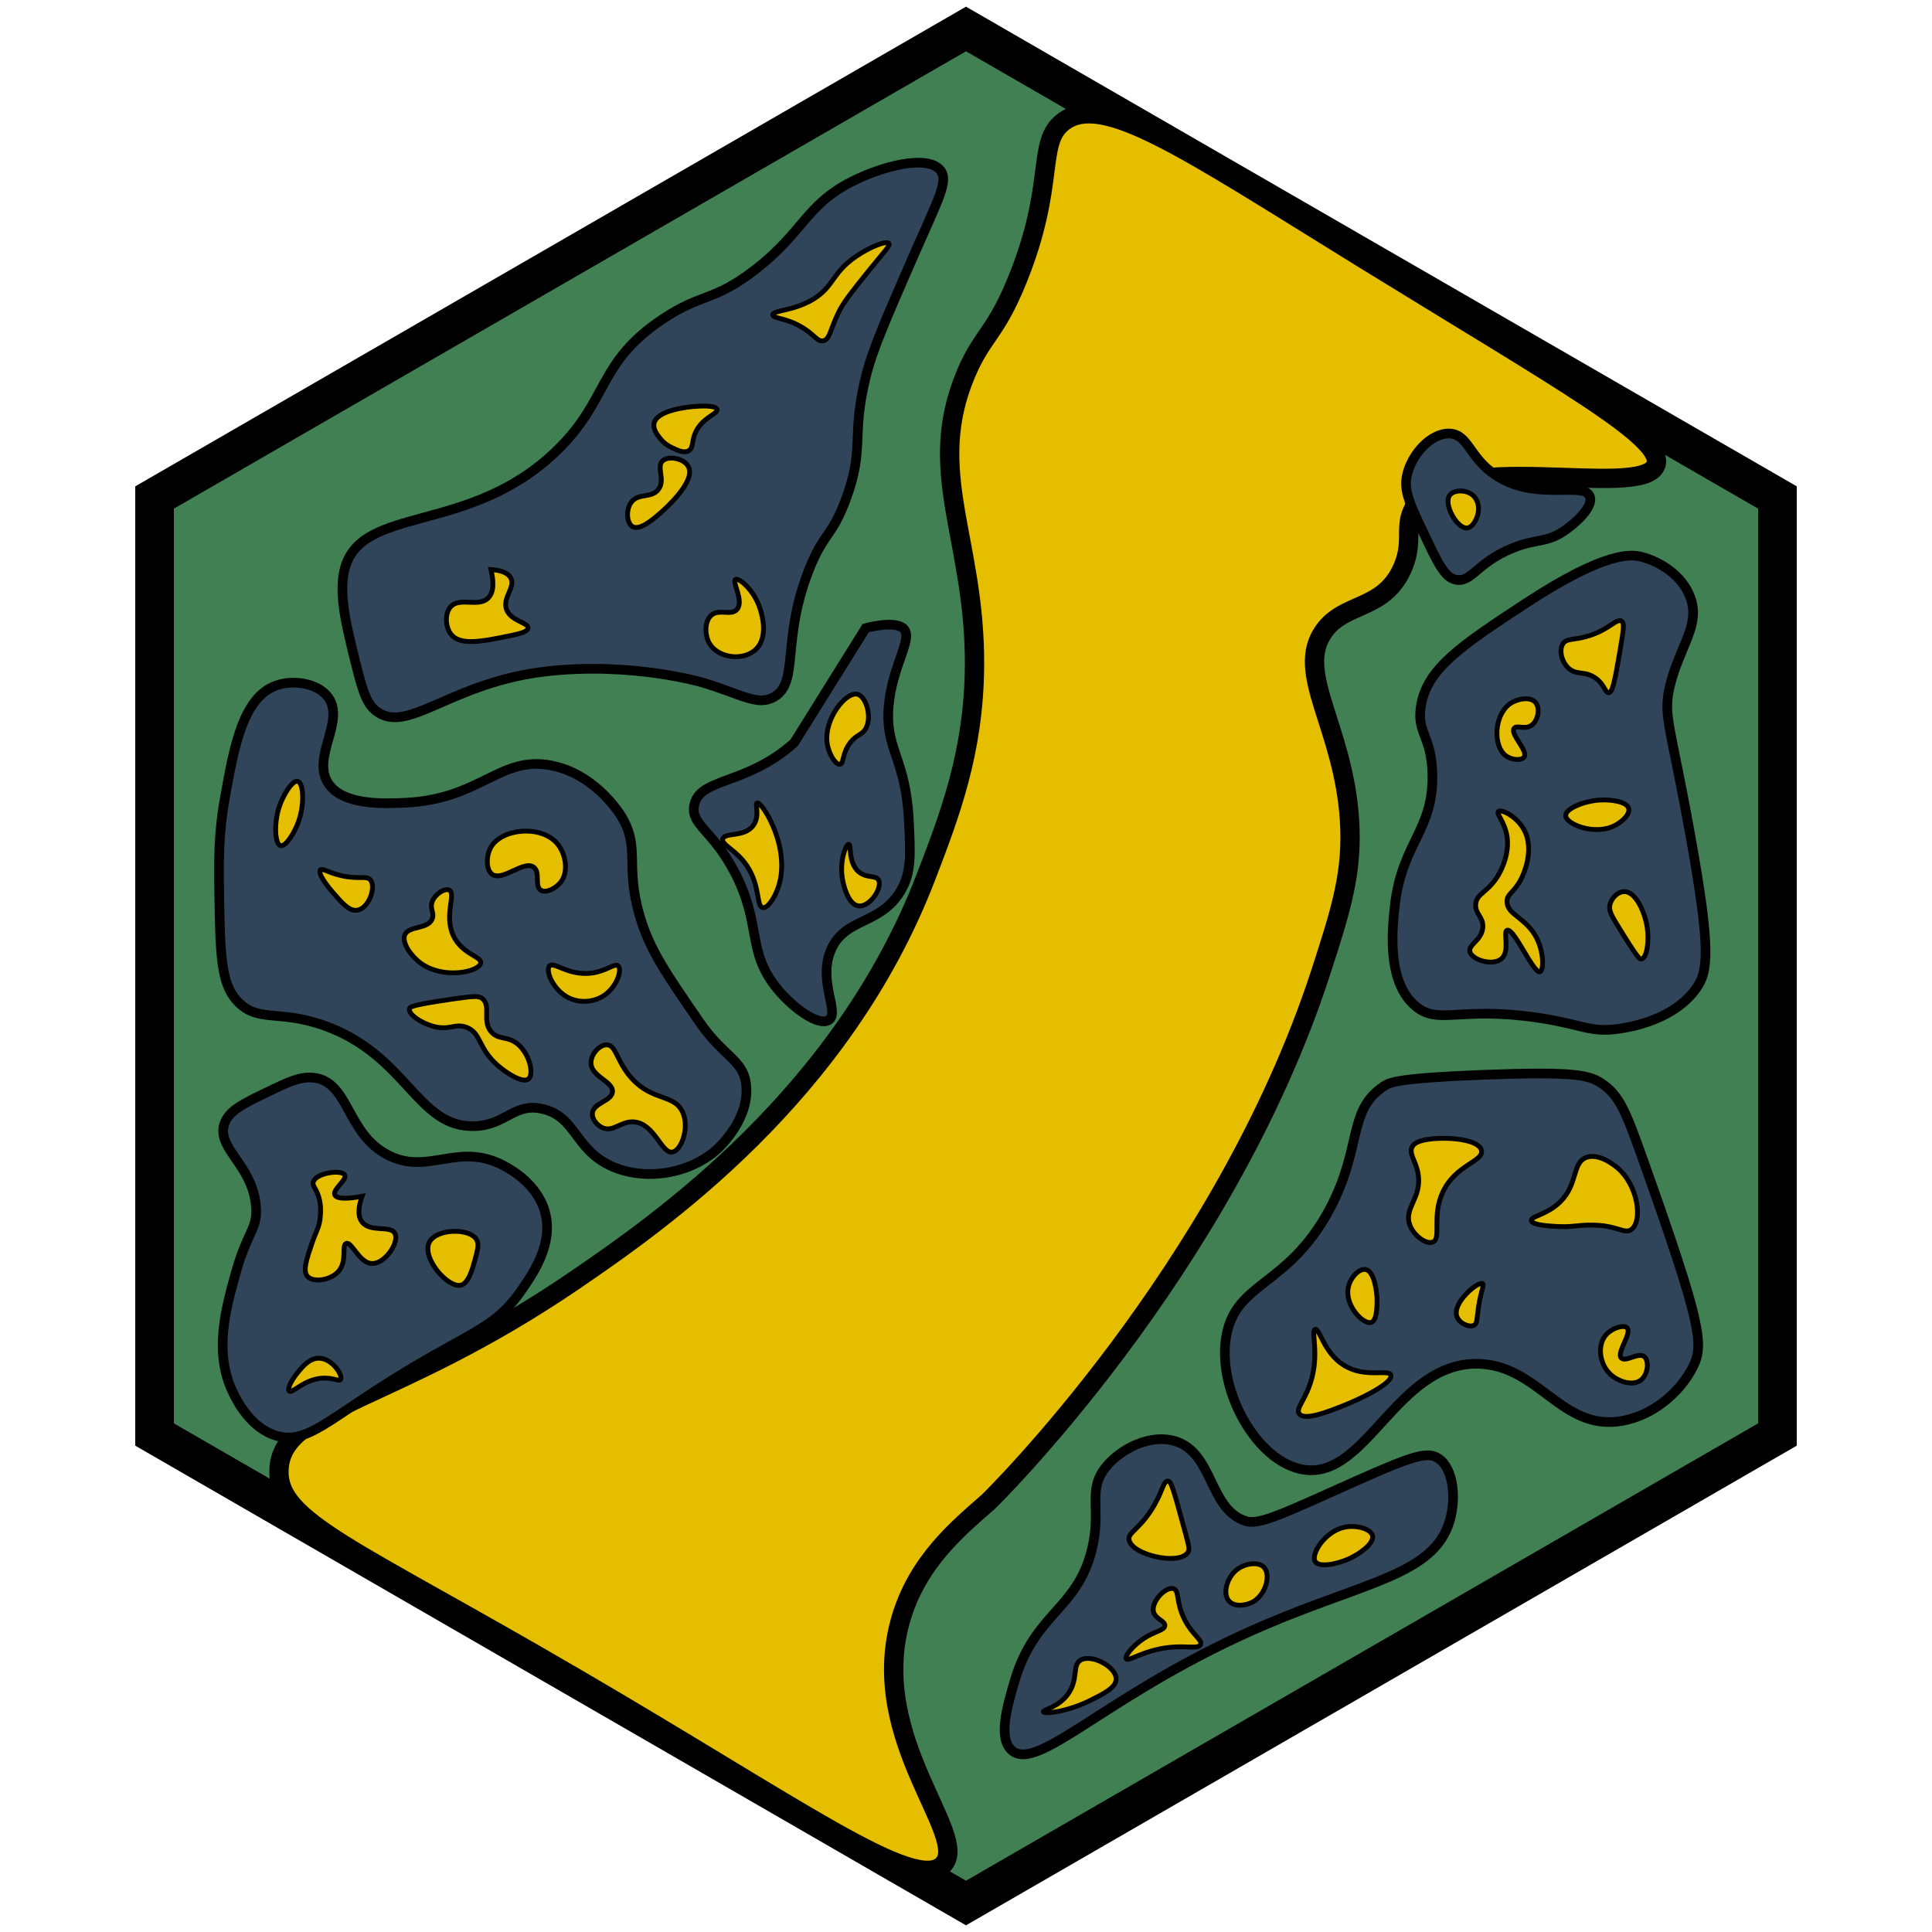<?xml version="1.0" encoding="utf-8"?><!-- Generator: Adobe Illustrator 26.0.3, SVG Export Plug-In . SVG Version: 6.00 Build 0)  --><svg version="1.1" id="Ebene_2" xmlns="http://www.w3.org/2000/svg" xmlns:xlink="http://www.w3.org/1999/xlink" x="0px" y="0px"	 viewBox="0 0 100 100" style="enable-background:new 0 0 100 100;" xml:space="preserve"><style type="text/css">	.st0{fill:#418052;stroke:#000000;stroke-width:2;stroke-miterlimit:10;}	.st1{fill:#e6be00;stroke:#000000;stroke-miterlimit:10;}	.st2{fill:#31455a;stroke:#000000;stroke-width:0.5;stroke-miterlimit:10;}	.st3{fill:#31455a;stroke:#000000;stroke-width:0.5;stroke-miterlimit:10;}	.st4{fill:none;stroke:#000000;stroke-miterlimit:10;}	.st5{fill:#31455a;stroke:#000000;stroke-width:0.5;stroke-miterlimit:10;}	.st6{fill:#e6be00;stroke:#000000;stroke-width:0.25;stroke-miterlimit:10;}	.st7{fill:#e6be00;stroke:#000000;stroke-width:0.25;stroke-miterlimit:10;}</style><polygon class="st0" points="92,25.75 50,1.5 8,25.75 8,74.25 50,98.5 92,74.25 "/><path class="st1" d="M55.04,6.3c-1.42,1.07-0.37,3.21-2.37,8.15c-1.15,2.85-1.81,2.86-2.67,4.89c-2.15,5.1,0.48,8.54,0.44,15.11	c-0.03,4.49-1.29,7.76-2.52,10.96C43.59,56.66,34.26,63.19,29.7,66.3c-9.32,6.35-15.14,6.49-15.26,9.78	c-0.1,2.68,3.72,3.97,15.38,10.78c11.54,6.73,17.54,11.15,18.99,9.66c1.44-1.48-3.91-6.47-2.22-12.59c0.86-3.11,3.06-4.87,4.59-6.22	c0,0,12.15-11.88,17.19-27.41c1.06-3.26,1.65-5.17,1.48-7.85c-0.31-4.85-2.85-7.63-1.33-9.78c1.05-1.49,2.99-1.07,4-3.11	c0.69-1.41,0.16-2.17,0.59-3.11c1.56-3.42,11.87-0.52,12.59-2.37c0.54-1.39-4.79-4.31-15.28-10.78C61.26,7.64,57.07,4.76,55.04,6.3z	"/><path class="st2" d="M17.85,29.41c-0.34,1.25,0.07,2.92,0.44,4.44c0.42,1.69,0.62,2.54,1.19,2.96c1.63,1.24,3.84-1.52,8.89-2.07	c4.42-0.48,8,0.59,8,0.59c1.98,0.59,2.85,1.24,3.7,0.74c1.3-0.76,0.37-2.89,1.78-6.52c0.77-1.98,1.19-1.72,1.93-3.7	c1-2.7,0.26-3.27,1.04-6.37c0.35-1.42,1.08-3.07,2.52-6.37c1.25-2.85,1.77-3.75,1.33-4.3C48,7.98,45.63,8.61,44.07,9.41	c-2.39,1.22-2.49,2.64-5.04,4.59c-2.11,1.62-2.7,1.16-4.74,2.52c-3.37,2.25-2.76,4.18-5.48,6.81C24.3,27.7,18.75,26.12,17.85,29.41z	"/><path class="st3" d="M14.3,35.48c0.87-0.31,2.12-0.13,2.67,0.59c0.93,1.22-0.84,3.09,0,4.44c0.73,1.19,2.92,1.09,4,1.04	c3.92-0.18,4.9-2.45,7.56-1.93c2.17,0.42,3.41,2.3,3.56,2.52c1.11,1.72,0.22,2.59,1.04,5.33c0.51,1.72,1.38,2.97,3.11,5.48	c1.18,1.7,2.2,1.91,2.37,3.11c0.25,1.79-1.32,3.26-1.48,3.41c-1.47,1.34-3.8,1.65-5.48,0.89c-1.91-0.86-1.83-2.56-3.56-2.96	c-1.49-0.35-1.89,0.85-3.56,0.89c-2.95,0.06-3.45-3.65-7.7-5.19c-2.43-0.88-3.51-0.12-4.59-1.33c-0.8-0.9-0.84-2.39-0.89-5.33	c-0.03-1.88-0.05-3.28,0.3-5.19C12.11,38.66,12.58,36.09,14.3,35.48z"/><path class="st4" d="M38.59,56.07"/><path class="st2" d="M13.85,56.52c1.07-0.52,1.69-0.81,2.37-0.74c1.86,0.2,1.68,2.87,3.85,4c2.12,1.1,3.65-0.74,6.07,0.59	c0.29,0.16,1.68,0.92,2.07,2.37c0.44,1.59-0.56,3.09-1.19,4c-1.54,2.24-2.78,2.12-7.61,5.26c-2.71,1.76-3.69,2.69-5.04,2.33	c-1.39-0.37-2.11-1.84-2.31-2.25c-1.01-2.07-0.37-4.37,0.15-6.22c0.61-2.17,1.13-2.24,1.04-3.41c-0.17-2.17-2.08-3.01-1.63-4.3	C11.86,57.48,12.58,57.13,13.85,56.52z"/><path class="st5" d="M60.81,74.59c-1.28-0.38-2.79,0.39-3.56,1.33c-1,1.23-0.21,2.16-0.74,4.3c-0.77,3.11-2.96,3.26-4,6.81	c-0.37,1.27-0.86,2.92-0.15,3.56c1.36,1.23,5.05-3.06,13.19-6.52c5.18-2.21,8.65-2.58,9.48-5.33c0.35-1.18,0.21-2.74-0.59-3.26	c-0.67-0.43-1.59-0.02-5.93,1.93c-2.26,1.01-3.4,1.51-4,1.33C62.56,78.16,62.83,75.19,60.81,74.59z"/><path class="st2" d="M63.48,69.11c-0.53,2.83,1.59,6.59,4,6.96c3.27,0.51,4.81-5.58,9.04-5.48c3.15,0.08,4.29,3.49,7.41,2.96	c1.61-0.27,3.03-1.47,3.7-2.81c0.56-1.13,0.47-2.11-2.52-10.52c-0.96-2.71-1.28-3.52-2.22-4.15c-0.64-0.42-1.35-0.62-6.07-0.44	c-4.45,0.17-4.88,0.39-5.19,0.59c-1.9,1.26-1.1,3.15-2.81,6.37C66.67,66.6,64,66.33,63.48,69.11z"/><path class="st3" d="M73.26,52.07c1.18,1,2.22,0.02,6.22,0.59c2.39,0.34,2.8,0.81,4.3,0.59c0.47-0.07,2.8-0.4,4-2.07	c0.63-0.87,0.8-1.92-0.3-8c-1.03-5.74-1.42-6.12-1.04-7.7c0.51-2.07,1.6-3.12,1.04-4.59c-0.42-1.11-1.55-1.82-2.52-2.07	c-0.48-0.12-1.77-0.35-5.93,2.37c-3.44,2.25-5.16,3.42-5.48,5.33c-0.24,1.43,0.55,1.54,0.59,3.56c0.06,2.88-1.53,3.51-1.93,6.67	C72.08,47.91,71.72,50.77,73.26,52.07z"/><path class="st3" d="M75.33,30c0.84,0.19,1.1-0.88,2.96-1.63c1.26-0.51,1.72-0.25,2.67-0.89c0.53-0.36,1.53-1.22,1.33-1.78	c-0.29-0.82-2.77,0.29-4.87-1.1c-1.38-0.91-1.41-2.12-2.39-2.16c-0.97-0.04-2,1.1-2.22,2.22c-0.15,0.76,0.19,1.5,0.89,2.96	C74.41,29.12,74.76,29.87,75.33,30z"/><path class="st2" d="M41.11,38.44l3.7-5.93l0,0c0,0,1.44-0.4,1.93,0c0.58,0.48-0.54,1.86-0.74,4c-0.21,2.28,0.87,2.67,1.04,5.93	c0.09,1.82,0.14,2.75-0.44,3.7c-1.05,1.73-2.81,1.35-3.56,2.96c-0.76,1.64,0.46,3.32-0.15,3.7c-0.51,0.32-1.81-0.58-2.67-1.63	c-1.6-1.96-0.77-3.33-2.22-6.07c-1.15-2.17-2.26-2.41-2.07-3.41C36.2,40.23,38.63,40.67,41.11,38.44z"/><path class="st6" d="M25.41,29.48c0.13,0.54,0.19,1.15-0.15,1.48c-0.5,0.49-1.46-0.07-1.93,0.44c-0.31,0.34-0.29,1.02,0,1.41	c0.47,0.63,1.6,0.4,3.19,0.07c0.42-0.09,0.8-0.19,0.81-0.37c0.03-0.29-0.89-0.36-1.11-0.96c-0.23-0.61,0.47-1.14,0.22-1.63	C26.29,29.63,25.87,29.51,25.41,29.48z"/><path class="st6" d="M34.22,26.52c-0.38,0.33-1.1,0.96-1.48,0.74c-0.3-0.18-0.36-0.86-0.07-1.26c0.37-0.5,1.05-0.19,1.41-0.67	c0.38-0.5-0.13-1.17,0.22-1.48c0.31-0.28,1.11-0.12,1.33,0.3C36.04,24.91,34.41,26.35,34.22,26.52z"/><path class="st6" d="M33.85,21.93c-0.05,0.28,0.16,0.56,0.3,0.74c0.23,0.31,0.52,0.45,0.67,0.52c0.27,0.13,0.58,0.27,0.81,0.15	c0.27-0.14,0.16-0.49,0.37-0.96c0.36-0.79,1.18-0.95,1.11-1.19c-0.07-0.25-1.04-0.16-1.19-0.15C35.69,21.06,33.97,21.21,33.85,21.93	z"/><path class="st6" d="M40,16.3c0.01,0.2,0.69,0.13,1.56,0.67c0.63,0.39,0.75,0.72,1.04,0.67c0.36-0.06,0.37-0.6,0.81-1.48	c0.27-0.55,0.7-1.08,1.56-2.15c0.78-0.97,1.12-1.29,1.04-1.41c-0.12-0.16-0.99,0.18-1.7,0.67c-1.26,0.86-1.13,1.55-2.22,2.22	C41.03,16.12,39.99,16.05,40,16.3z"/><path class="st6" d="M36.81,31.85c0.41-0.36,1.03,0.04,1.33-0.3c0.39-0.43-0.27-1.44-0.07-1.56c0.17-0.1,0.95,0.54,1.26,1.48	c0.08,0.25,0.52,1.58-0.3,2.22c-0.66,0.52-1.86,0.35-2.3-0.37C36.47,32.88,36.46,32.17,36.81,31.85z"/><path class="st6" d="M44.37,35.93c-0.59-0.13-1.72,1.28-1.56,2.52c0.08,0.59,0.45,1.15,0.67,1.11c0.2-0.03,0.1-0.55,0.52-1.11	c0.34-0.45,0.62-0.39,0.81-0.74C45.15,37.11,44.83,36.03,44.37,35.93z"/><path class="st6" d="M39.19,41.56c-0.13,0.04,0.17,0.69-0.22,1.19c-0.47,0.6-1.45,0.32-1.56,0.67c-0.1,0.31,0.69,0.55,1.26,1.41	c0.69,1.04,0.47,2.09,0.81,2.15c0.26,0.04,0.58-0.49,0.74-0.89C41.06,44.04,39.45,41.48,39.19,41.56z"/><path class="st6" d="M43.93,43.7c-0.15-0.01-0.52,0.94-0.3,1.93c0.05,0.23,0.27,1.19,0.81,1.26c0.58,0.07,1.24-0.93,1.04-1.33	c-0.14-0.28-0.61-0.08-1.04-0.44C43.88,44.63,44.08,43.71,43.93,43.7z"/><path class="st7" d="M15.41,40.44c-0.27-0.07-0.75,0.69-0.96,1.33c-0.28,0.86-0.22,1.92,0.07,2c0.27,0.07,0.75-0.69,0.96-1.33	C15.76,41.59,15.71,40.52,15.41,40.44z"/><path class="st7" d="M17.7,45.33c0.91,0.2,1.28-0.03,1.48,0.22c0.29,0.38-0.08,1.44-0.67,1.56c-0.41,0.08-0.77-0.33-1.26-0.89	c-0.28-0.32-0.82-1.01-0.67-1.19C16.7,44.92,17,45.18,17.7,45.33z"/><path class="st7" d="M22.37,46.67c-0.14,0.38,0.13,0.57,0,0.89c-0.22,0.55-1.19,0.35-1.41,0.81c-0.19,0.41,0.31,1.11,0.81,1.48	c1.17,0.86,3.02,0.46,3.11,0c0.07-0.35-0.95-0.44-1.41-1.41c-0.51-1.08,0.16-2.18-0.22-2.37C23.02,45.96,22.52,46.27,22.37,46.67z"	/><path class="st7" d="M25.41,43.85c-0.26,0.46-0.26,1.18,0.07,1.41c0.54,0.37,1.65-0.76,2.15-0.37c0.35,0.27,0.02,0.98,0.37,1.19	c0.27,0.16,0.78-0.1,1.04-0.44c0.41-0.57,0.23-1.49-0.22-2C27.97,42.68,25.96,42.89,25.41,43.85z"/><path class="st7" d="M28.44,50c-0.22,0.24,0.18,1.22,0.96,1.63c0.61,0.32,1.39,0.25,1.93-0.15C31.93,51.04,32.21,50.2,32,50	c-0.18-0.18-0.58,0.27-1.41,0.37C29.4,50.51,28.67,49.75,28.44,50z"/><path class="st7" d="M21.19,52.22c-0.05,0.29,0.6,0.72,1.19,0.89c0.88,0.26,1.16-0.17,1.78,0.07c0.75,0.3,0.58,1.05,1.56,1.93	c0.5,0.45,1.34,0.97,1.63,0.74c0.29-0.23,0.09-1.24-0.52-1.78c-0.55-0.48-1.02-0.21-1.41-0.67c-0.48-0.57,0.01-1.31-0.44-1.7	c-0.19-0.17-0.42-0.15-1.48,0C21.37,52.01,21.21,52.1,21.19,52.22z"/><path class="st7" d="M30.59,55.04c0.03,0.7,1.17,0.94,1.11,1.48c-0.05,0.49-1,0.56-1.04,1.11c-0.02,0.3,0.24,0.61,0.52,0.74	c0.56,0.25,0.95-0.35,1.63-0.3c1.08,0.08,1.43,1.67,2,1.56c0.46-0.09,0.89-1.26,0.52-2.07c-0.43-0.93-1.52-0.56-2.59-1.7	c-0.82-0.87-0.83-1.77-1.33-1.78C31.02,54.07,30.57,54.58,30.59,55.04z"/><path class="st6" d="M17.33,61.85c0.11,0.24,0.75,0.19,1.41,0.07c-0.15,0.43-0.27,0.98,0,1.33c0.43,0.56,1.47,0.15,1.7,0.59	c0.24,0.46-0.51,1.58-1.19,1.56c-0.66-0.02-1.04-1.15-1.33-1.04c-0.25,0.09,0.06,0.87-0.37,1.41c-0.4,0.5-1.32,0.63-1.63,0.3	c-0.26-0.28-0.06-0.87,0.22-1.7c0.23-0.68,0.4-0.85,0.44-1.41c0.02-0.21,0.04-0.55-0.07-0.96c-0.14-0.5-0.35-0.61-0.3-0.81	c0.13-0.49,1.48-0.67,1.63-0.37C17.98,61.07,17.2,61.56,17.33,61.85z"/><path class="st6" d="M22.22,64.3c0.36-0.71,2.07-0.75,2.44-0.15c0.15,0.24,0.06,0.54-0.07,1.04c-0.14,0.51-0.34,1.24-0.74,1.33	C23.18,66.68,21.81,65.1,22.22,64.3z"/><path class="st6" d="M16.52,70.3c-0.49-0.01-0.84,0.41-1.11,0.74c-0.27,0.32-0.57,0.85-0.44,0.96c0.16,0.16,0.81-0.68,1.85-0.67	c0.48,0,0.74,0.19,0.81,0.07C17.76,71.21,17.22,70.32,16.52,70.3z"/><path class="st7" d="M75.93,27.33c-0.51,0.04-1.24-1.24-0.89-1.7c0.2-0.27,0.82-0.31,1.19,0c0.3,0.26,0.3,0.65,0.3,0.74	C76.51,26.81,76.23,27.31,75.93,27.33z"/><path class="st7" d="M80.89,33.33c-0.21,0.34-0.05,0.94,0.3,1.26c0.42,0.38,0.85,0.11,1.41,0.52c0.47,0.34,0.47,0.76,0.67,0.74	c0.18-0.02,0.28-0.39,0.59-2.22c0.19-1.12,0.22-1.38,0.07-1.48c-0.25-0.16-0.6,0.4-1.63,0.74C81.48,33.16,81.09,33.01,80.89,33.33z"	/><path class="st7" d="M77.93,39.11c0.32,0.24,0.83,0.27,0.96,0.07c0.22-0.32-0.74-1.18-0.52-1.48c0.14-0.19,0.55,0.08,0.89-0.15	c0.34-0.23,0.48-0.88,0.22-1.19c-0.28-0.33-0.96-0.19-1.33,0.07C77.33,37.02,77.27,38.6,77.93,39.11z"/><path class="st7" d="M81.04,42.22c0.02,0.45,1.5,1.03,2.52,0.52c0.37-0.18,0.82-0.58,0.74-0.89c-0.09-0.38-0.97-0.47-1.48-0.44	C82.02,41.45,81.02,41.85,81.04,42.22z"/><path class="st7" d="M77.56,42c0.15-0.13,0.96,0.26,1.33,0.96c0.57,1.06-0.08,2.39-0.15,2.52C78.37,46.22,78,46.24,78,46.67	c0.01,0.7,1.02,0.82,1.56,1.93c0.37,0.77,0.33,1.64,0.15,1.7c-0.33,0.11-1.35-2.28-1.7-2.15c-0.23,0.08,0.17,1.08-0.3,1.48	c-0.45,0.38-1.52,0.06-1.63-0.37c-0.09-0.38,0.62-0.58,0.67-1.26c0.04-0.54-0.4-0.68-0.37-1.19c0.04-0.56,0.59-0.6,1.11-1.41	c0.09-0.14,0.65-1.04,0.52-2.07C77.89,42.53,77.43,42.12,77.56,42z"/><path class="st7" d="M84.07,46.15c-0.33,0-0.66,0.33-0.74,0.67c-0.07,0.31,0.08,0.56,0.37,1.04c1.07,1.75,1.17,1.8,1.26,1.78	c0.3-0.07,0.4-0.96,0.3-1.63C85.14,47.22,84.67,46.14,84.07,46.15z"/><path class="st6" d="M73.11,59.33c-0.23,0.38,0.19,0.74,0.3,1.48c0.17,1.23-0.76,1.72-0.44,2.59c0.21,0.57,0.85,1.02,1.19,0.89	c0.47-0.19-0.07-1.34,0.52-2.59c0.66-1.42,2.12-1.58,2-2.15c-0.12-0.58-1.71-0.71-2.67-0.59C73.35,59.04,73.18,59.22,73.11,59.33z"	/><path class="st6" d="M80.74,62.22c-0.69,0.67-1.52,0.73-1.48,0.96c0.04,0.22,0.81,0.27,1.26,0.3c0.84,0.05,1.12-0.07,1.78-0.07	c1.41-0.02,1.78,0.51,2.15,0.22c0.58-0.45,0.34-2.28-0.74-3.19c-0.11-0.09-0.96-0.8-1.63-0.52C81.36,60.23,81.68,61.31,80.74,62.22z	"/><path class="st6" d="M69.78,66.67c-0.17,0.92,0.79,1.9,1.19,1.78c0.37-0.11,0.3-1.24,0.3-1.33c-0.01-0.12-0.1-1.33-0.59-1.41	C70.32,65.65,69.87,66.16,69.78,66.67z"/><path class="st6" d="M75.41,68.15c0.13,0.35,0.64,0.58,0.89,0.44c0.16-0.09,0.14-0.3,0.22-0.89c0.14-0.94,0.32-1.2,0.22-1.26	C76.51,66.3,75.14,67.44,75.41,68.15z"/><path class="st6" d="M83.11,69.11c-0.45,0.54-0.31,1.49,0.22,2c0.41,0.4,1.2,0.67,1.63,0.3c0.35-0.31,0.4-0.98,0.15-1.19	c-0.31-0.25-0.96,0.3-1.19,0.07c-0.27-0.27,0.56-1.27,0.3-1.56C84.05,68.55,83.43,68.73,83.11,69.11z"/><path class="st6" d="M68.07,68.81c-0.22,0.07,0.18,1.1-0.15,2.44c-0.28,1.16-0.89,1.64-0.67,1.93c0.27,0.36,1.4-0.08,2.15-0.37	c1.08-0.42,2.71-1.23,2.59-1.63c-0.1-0.34-1.33,0.18-2.44-0.52C68.51,70.01,68.31,68.74,68.07,68.81z"/><path class="st7" d="M58.44,79.7c-0.06-0.37,0.45-0.49,1.11-1.48c0.63-0.95,0.64-1.56,0.89-1.56c0.18,0,0.27,0.32,0.89,2.59	c0.21,0.78,0.26,0.95,0.15,1.11C61.02,81.04,58.57,80.48,58.44,79.7z"/><path class="st7" d="M64,81.26c-0.5,0.41-0.74,1.25-0.37,1.63c0.29,0.3,0.89,0.22,1.26,0c0.64-0.39,0.9-1.4,0.52-1.78	C65.1,80.81,64.41,80.93,64,81.26z"/><path class="st7" d="M69.63,79.04c-1.03,0.19-1.79,1.39-1.56,1.78c0.2,0.34,1.18,0.13,1.78-0.15c0.49-0.23,1.29-0.76,1.19-1.19	C70.94,79.12,70.2,78.93,69.63,79.04z"/><path class="st7" d="M59.7,83.41c0.09,0.4,0.62,0.48,0.59,0.74c-0.03,0.25-0.51,0.27-1.11,0.67c-0.53,0.35-0.98,0.9-0.89,1.04	c0.11,0.17,0.88-0.44,2.22-0.59c0.95-0.1,1.52,0.1,1.63-0.15c0.11-0.24-0.4-0.47-0.81-1.26c-0.48-0.92-0.27-1.53-0.59-1.63	C60.35,82.1,59.59,82.88,59.7,83.41z"/><path class="st7" d="M55.93,85.93c-0.45,0.27-0.09,1-0.67,1.78c-0.52,0.69-1.29,0.78-1.26,0.89c0.04,0.14,1.26,0,2.44-0.59	c0.68-0.34,1.34-0.66,1.33-1.11C57.77,86.26,56.48,85.59,55.93,85.93z"/></svg>